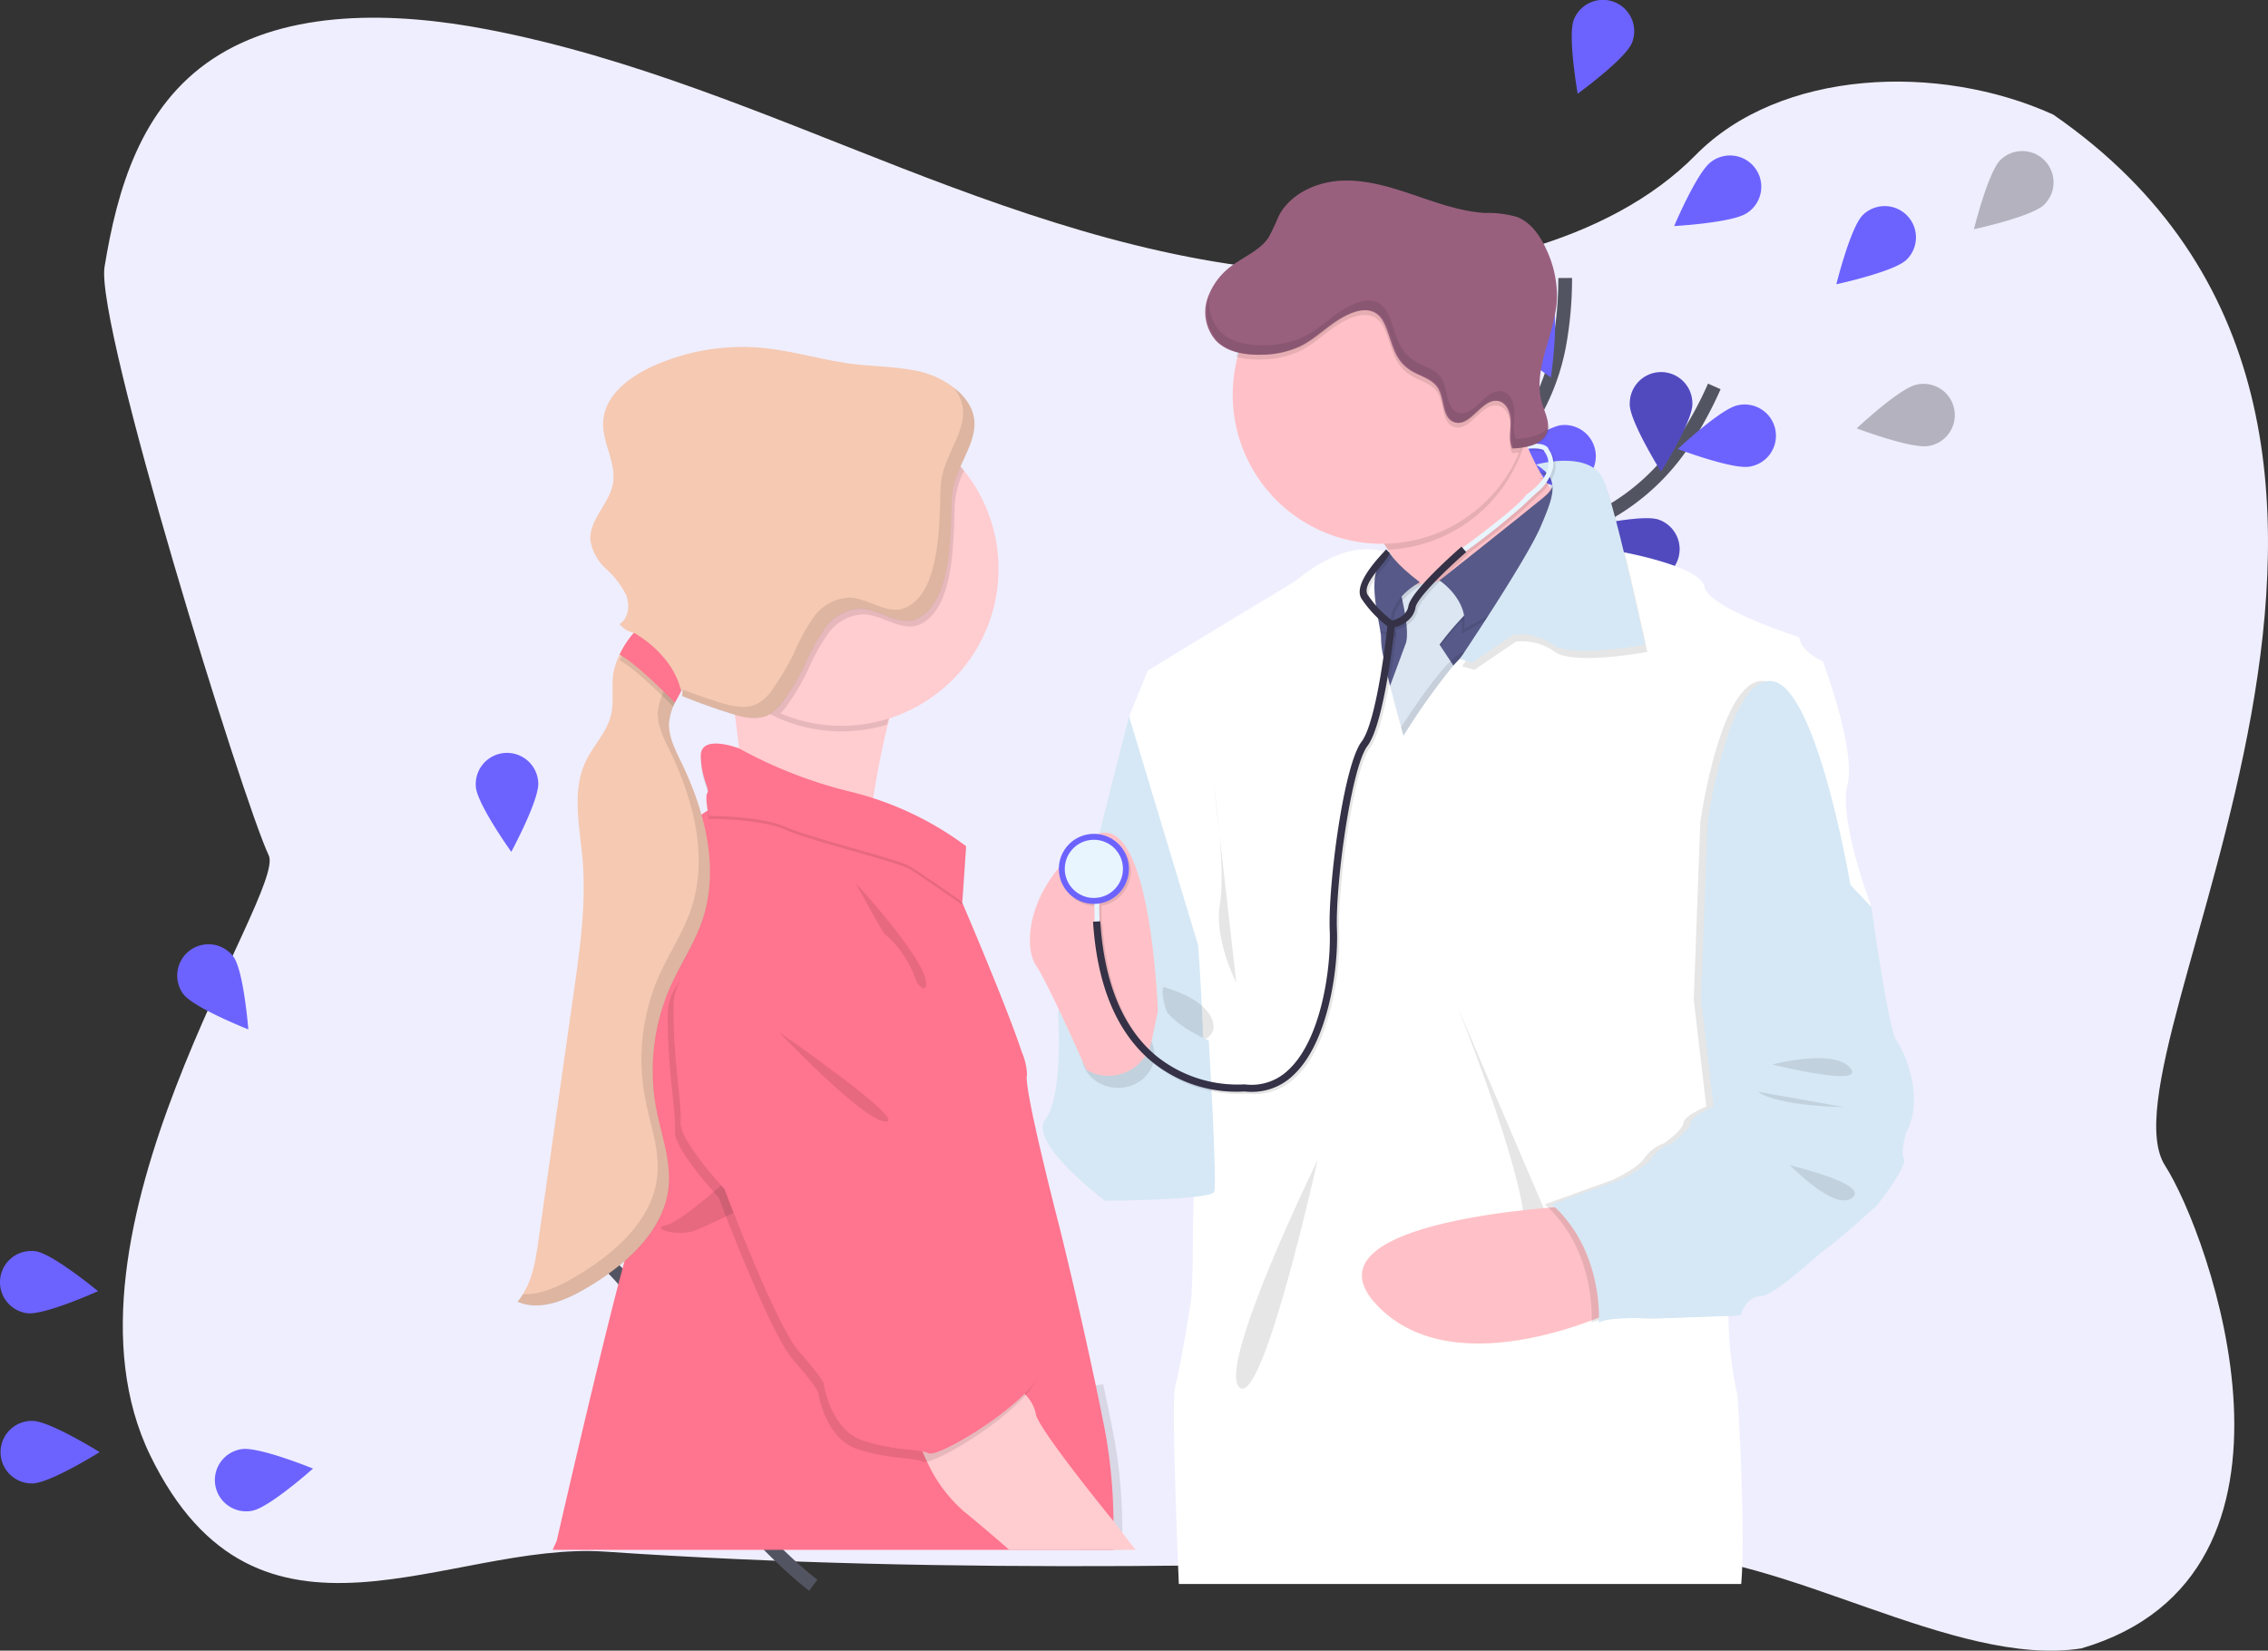 <svg xmlns="http://www.w3.org/2000/svg" xmlns:xlink="http://www.w3.org/1999/xlink" width="329.69" height="239.966" viewBox="0 0 329.69 239.966"><rect x="0" y="0" width="329.69" height="239.966" fill="#333333" stroke="none"/><defs><linearGradient id="a" x1="0.5" y1="1" x2="0.5" gradientUnits="objectBoundingBox"><stop offset="0" stop-color="gray" stop-opacity="0.251"/><stop offset="0.54" stop-color="gray" stop-opacity="0.122"/><stop offset="1" stop-color="gray" stop-opacity="0.102"/></linearGradient></defs><g transform="translate(-22.696 -143.213)"><path d="M252.348,113.949c-21.561-.749-42.113-7.71-61.707-15.325s-39.016-16.052-60.072-20.087c-13.538-2.6-29.02-2.963-39.926,4.295-10.5,6.983-13.888,19.037-15.712,30.222-1.372,8.416,20.117,77.678,23.866,85.559,2.61,5.468-32.854,55.147-17.215,87.254s43.317,12.389,66.166,13.968c50.578,3.459,101.429,1.96,152.141.461,18.768-.557,43.946,16.5,62.407,13.6,36.518-10.74,18.5-60.339,12.172-70.171C363.847,227.237,423.874,136.317,358.2,90.917c-16.634-7.552-39.7-6.6-51.975,5.883C293.59,109.66,271.382,114.608,252.348,113.949Z" transform="translate(-37.036 68.951)" fill="#efeefe"/><g transform="translate(3396 -8869)"><path d="M214.022,665.388s-17.031-12.875-20.248-29.253a32.371,32.371,0,0,0-9.974-17.87,54.5,54.5,0,0,0-7.98-5.945" transform="translate(-3469.106 8577.28)" fill="none" stroke="#535461" stroke-miterlimit="10" stroke-width="2"/><path d="M150.8,574.9c1.493,2.019,2.168,10.575,2.168,10.575s-7.98-3.143-9.475-5.159A4.548,4.548,0,0,1,150.8,574.9Z" transform="translate(-3490.174 8576.385)" fill="#6c63ff"/><path d="M195.055,591.18c.155,2.505-3.923,10.054-3.923,10.054s-4.995-6.98-5.153-9.485a4.546,4.546,0,1,1,9.073-.57Z" transform="translate(-3490.113 8534.815)" fill="#6c63ff"/><path d="M240.652,648.307c-1.127,2.242-8.463,6.7-8.463,6.7s-.783-8.546.344-10.788a4.545,4.545,0,1,1,8.12,4.088Z" transform="translate(-3491.837 8466.985)" fill="#6c63ff"/><path d="M263.683,704.656c-.734,2.4-7.209,8.032-7.209,8.032s-2.22-8.289-1.486-10.692a4.546,4.546,0,1,1,8.695,2.66Z" transform="translate(-3528.657 8395.593)" fill="#6c63ff"/><path d="M170.014,632.569c2.477.334,10.308-3.2,10.308-3.2s-6.608-5.475-9.1-5.809a4.546,4.546,0,0,0-1.211,9.011Z" transform="translate(-3539.376 8570.55)" fill="#6c63ff"/><path d="M195,696.4c2.477-.424,8.878-6.137,8.878-6.137s-7.946-3.245-10.42-2.821a4.546,4.546,0,1,0,1.548,8.958Z" transform="translate(-3531.679 8535.444)" fill="#6c63ff"/><path d="M232.459,754.381c2.511,0,9.788-4.549,9.788-4.549s-7.28-4.543-9.791-4.543a4.546,4.546,0,1,0,0,9.091Z" transform="translate(-3601.066 8473.484)" fill="#6c63ff"/></g><g transform="translate(3261 -8887)"><path d="M833.49,323.921s10.5-18.595,26.32-23.951A32.368,32.368,0,0,0,876.2,287.711,54.292,54.292,0,0,0,881.024,279" transform="translate(-3870.127 8807.387)" fill="none" stroke="#535461" stroke-miterlimit="10" stroke-width="2"/><path d="M996.361,250.593c-1.8,1.746-10.191,3.555-10.191,3.555s2.059-8.33,3.861-10.079a4.545,4.545,0,1,1,6.33,6.525Z" transform="translate(-3957.53 8817.388)" fill="#6c63ff"/><path d="M980.378,296.514c-2.477.489-10.488-2.552-10.488-2.552s6.255-5.883,8.717-6.363a4.546,4.546,0,1,1,1.771,8.915Z" transform="translate(-3964.291 8801.525)" fill="#6c63ff"/><path d="M930.693,349.7c-2.372-.821-7.763-7.5-7.763-7.5s8.361-1.914,10.739-1.093a4.545,4.545,0,1,1-2.976,8.59Z" transform="translate(-3930.872 8764.647)" fill="#6c63ff"/><path d="M947.3,276.988c0,2.511,4.552,9.8,4.552,9.8S956.4,279.508,956.4,277a4.546,4.546,0,1,0-9.088,0Z" transform="translate(-3948.696 8811.988)" fill="#6c63ff"/><path d="M887.52,310.8c.749,2.4,7.264,7.986,7.264,7.986s2.168-8.3,1.412-10.7a4.546,4.546,0,0,0-8.67,2.716Z" transform="translate(-3924.319 8789.402)" fill="#6c63ff"/><path d="M996.361,250.593c-1.8,1.746-10.191,3.555-10.191,3.555s2.059-8.33,3.861-10.079a4.545,4.545,0,1,1,6.33,6.525Z" transform="translate(-3937.53 8809.388)" opacity="0.25"/><path d="M980.378,296.514c-2.477.489-10.488-2.552-10.488-2.552s6.255-5.883,8.717-6.363a4.546,4.546,0,1,1,1.771,8.915Z" transform="translate(-3938.291 8798.525)" opacity="0.25"/><path d="M930.693,349.7c-2.372-.821-7.763-7.5-7.763-7.5s8.361-1.914,10.739-1.093a4.545,4.545,0,1,1-2.976,8.59Z" transform="translate(-3930.872 8764.647)" opacity="0.25"/><path d="M947.3,276.988c0,2.511,4.552,9.8,4.552,9.8S956.4,279.508,956.4,277a4.546,4.546,0,1,0-9.088,0Z" transform="translate(-3948.696 8811.988)" opacity="0.25"/><path d="M887.52,310.8c.749,2.4,7.264,7.986,7.264,7.986s2.168-8.3,1.412-10.7a4.546,4.546,0,0,0-8.67,2.716Z" transform="translate(-3924.319 8789.402)" opacity="0.25"/><path d="M835.44,288.414s2.062-21.254,14.343-32.557A32.38,32.38,0,0,0,859.8,238.009a54.279,54.279,0,0,0,.895-9.909" transform="translate(-3871.474 8842.525)" fill="none" stroke="#535461" stroke-miterlimit="10" stroke-width="2"/><path d="M922.361,191.024c-.929,2.329-7.878,7.382-7.878,7.382s-1.492-8.45-.554-10.779a4.547,4.547,0,1,1,8.432,3.406Z" transform="translate(-3923.445 8845.431)" fill="#6c63ff"/><path d="M923.881,237.064c-2.053,1.443-10.621,1.917-10.621,1.917s3.338-7.908,5.391-9.351a4.546,4.546,0,1,1,5.23,7.432Z" transform="translate(-3908.197 8824.096)" fill="#6c63ff"/><path d="M895.3,306.19c-2.5.211-10.138-3.716-10.138-3.716s6.874-5.14,9.376-5.351a4.546,4.546,0,1,1,.762,9.06Z" transform="translate(-3905.798 8794.887)" fill="#6c63ff"/><path d="M883.315,237.784c1.016,2.295,8.119,7.122,8.119,7.122s1.208-8.5.192-10.791a4.546,4.546,0,0,0-8.311,3.679Z" transform="translate(-3904.285 8840.174)" fill="#6c63ff"/></g><g transform="translate(3366 -8851)"><path d="M875.569,378.211c-2.105-.347-7.569-5.177-7.569-5.177s6.735-2.805,8.837-2.458a3.867,3.867,0,1,1-1.255,7.632Z" transform="translate(-3964.159 8730.038)" fill="#6c63ff"/><path d="M834.866,354.277c.284,2.105,4.937,7.729,4.937,7.729s3-6.645,2.719-8.758a3.863,3.863,0,1,0-7.656,1.029Z" transform="translate(-3939.709 8745.319)" fill="#6c63ff"/><path d="M875.569,378.211c-2.105-.347-7.569-5.177-7.569-5.177s6.735-2.805,8.837-2.458a3.867,3.867,0,1,1-1.255,7.632Z" transform="translate(-3964.159 8730.038)" opacity="0.25"/><path d="M834.866,354.277c.284,2.105,4.937,7.729,4.937,7.729s3-6.645,2.719-8.758a3.863,3.863,0,1,0-7.656,1.029Z" transform="translate(-3939.709 8745.319)" opacity="0.25"/><path d="M858.124,353.64c-2.066.526-9.024-1.65-9.024-1.65s5.019-5.292,7.085-5.829a3.863,3.863,0,1,1,1.94,7.479Z" transform="translate(-3950.232 8748.098)" fill="#6c63ff"/><path d="M841.76,291.047c1.408,1.6,8.393,3.7,8.393,3.7s-1.179-7.2-2.587-8.8a3.863,3.863,0,1,0-5.806,5.1Z" transform="translate(-3944.117 8793.341)" fill="#6c63ff"/><path d="M812.158,353.715c1.116,1.816,7.645,5.066,7.645,5.066s.055-7.293-1.053-9.111a3.863,3.863,0,0,0-6.579,4.045Z" transform="translate(-3922.644 8746.704)" fill="#6c63ff"/><path d="M784.44,140.527c.437-1.6.963-3.213,1.332-4.837C785.33,137.314,784.8,138.93,784.44,140.527Z" transform="translate(-3902.589 8903.087)" fill="url(#a)"/><path d="M525.262,355.69l-1.579.7s-10.293,39.987-10.293,43.219,21.825,21.214,21.825,21.214l3.406-22.986S533.731,345.124,525.262,355.69Z" transform="translate(-3702.873 8742.017)" fill="#d6e8f5"/><path d="M690.514,223.613l-9.119-4.758a18.266,18.266,0,0,0-2.674-6.092,13.573,13.573,0,0,0-5.319-4.806c-5.587-2.505,23.633-15.656,23.633-15.656a47.55,47.55,0,0,0,1.624,4.658c1.505,3.716,4,8.522,7.221,9.89C711.352,209.177,690.514,223.613,690.514,223.613Z" transform="translate(-3820.251 8861.375)" fill="#ffc1c7"/><path d="M698.659,196.958a21.786,21.786,0,0,1-19.938,15.8,13.573,13.573,0,0,0-5.319-4.806c-5.587-2.505,23.633-15.656,23.633-15.656a47.549,47.549,0,0,0,1.624,4.658Z" transform="translate(-3820.25 8861.375)" opacity="0.1"/><path d="M637.568,230.918l-5.937,13.854-5.237,9.2H609.63L604.74,241.4l1.982-13.038h12.8l8.266-.466,2.792-.932,1.8,1.021Z" transform="translate(-3755.197 8851.274)" fill="#575a89"/><path d="M738.419,230.462s3.7.79.387,3.508-14.756,11.364-14.756,11.364,4.019,3.579,3.187,7.772l13.314-7.422,2.369-11.874S743.185,230.241,738.419,230.462Z" transform="translate(-3858.093 8833.263)" opacity="0.1"/><path d="M702.876,287l-8.469,1.4s1.747,6.461.874,8.3a1.233,1.233,0,0,0-.066.176l-3.455,9.34,2.59,7.335,8.964-12.224-3.055-4.627a42.583,42.583,0,0,1,5.15-5.763C707.329,289.445,702.876,287,702.876,287Z" transform="translate(-3834.301 8791.598)" opacity="0.1"/><path d="M702.876,285.63l-8.469,1.395s1.747,6.461.874,8.3a1.233,1.233,0,0,0-.066.176l-3.455,9.34,2.59,7.335,8.964-12.232-3.055-4.627a42.588,42.588,0,0,1,5.15-5.764C707.329,288.064,702.876,285.63,702.876,285.63Z" transform="translate(-3834.301 8792.607)" fill="#dce6f2"/><path d="M738.775,227.812s3.7.79.384,3.508-15.109,12.061-15.109,12.061,4.366,2.882,3.537,7.072l13.314-7.419,2.369-11.874S743.533,227.591,738.775,227.812Z" transform="translate(-3858.093 8835.216)" fill="#575a89"/><path d="M670.452,273.18s.808,1.511,4.374,4.234c0,0-5.937,3.158-3.666,7.6l-9.082-2.369-1.4-4.366Z" transform="translate(-3811.4 8801.781)" opacity="0.1"/><path d="M669.129,271.86s.808,1.511,4.374,4.234c0,0-5.937,3.142-3.666,7.6l-9.08-2.369-1.4-4.363Z" transform="translate(-3810.427 8802.754)" fill="#575a89"/><path d="M694.508,292.437l-5.937,13.853-5.227,9.2H666.57l-4.89-12.572,1.979-13.038h3.561c-.058,3.042,1.053,6.616.982,7.945-.121,2.184,3.258,13.969,3.258,13.969s7.071-11.438,9.864-12.456c1.755-.64,5.474-5.961,8-9.835Z" transform="translate(-3812.137 8789.756)" opacity="0.1"/><path d="M637.5,350.778l-.6.758s4.366,21.915,3.158,26.891a14.129,14.129,0,0,0-.35,2.732v.039a52.689,52.689,0,0,0,1.316,11.635s1.221,19.37.526,27.336H559.8c-.479-11.78-.995-27.041-.526-28.733.789-2.792,2.369-12.922,2.369-12.922l.174-4.8s0-4.64.142-9.809c.06-2.324.15-4.763.279-6.927a36.585,36.585,0,0,1,.716-6.14,13.536,13.536,0,0,0,.337-2.6,1.348,1.348,0,0,1,.016-.25c0-.263.026-.547.037-.84v-.263c.05-1.695.032-3.706-.024-5.79v-.345c-.045-1.563-.111-3.158-.184-4.674-.229-4.737-.526-8.743-.526-8.743l-10.04-33.265,2.705-6.664,7.508-4.6,13.883-8.382c6.771-5.566,11.23-4.9,12.93-4.287a4.5,4.5,0,0,1,.484.2c.053.026.095.047.134.071a1.117,1.117,0,0,1,.155.089h0a3.206,3.206,0,0,0-1.179.971,4.3,4.3,0,0,0-.729,1.579,7.349,7.349,0,0,0-.187,1.076c-.034.382-.047.776-.047,1.174a20.357,20.357,0,0,0,.224,2.6c0,.016,0,.037,0,.058.087.616.195,1.219.3,1.784a.115.115,0,0,0,0,.029c.121.661.242,1.271.324,1.8.016.095.029.182.042.263a6.01,6.01,0,0,1,.082,1.053,12.8,12.8,0,0,0,.342,2.526c.068.347.147.718.234,1.105.118.526.247,1.1.387,1.684.076.321.158.653.242.982.032.132.066.263.1.4l.053.208c.561,2.229,1.168,4.448,1.542,5.79.221.79.361,1.276.361,1.276a98.265,98.265,0,0,1,7.127-10.056c.047-.053.09-.1.134-.15.313-.361.621-.69.916-.979a5.41,5.41,0,0,1,1.69-1.269,1.845,1.845,0,0,0,.287-.134c1.295-.734,3.384-3.4,5.34-6.192.192-.263.379-.55.568-.821.434-.626.855-1.255,1.253-1.858.305-.461.6-.908.874-1.334,1.316-2.047,2.242-3.574,2.242-3.574l1.826-.082.318-.016h.213l8.293-.384s.358.061.947.179a.169.169,0,0,1,.1.021c2.942.584,11.116,2.434,11.617,5,.611,3.142,13.8,7.335,13.8,7.335.174,2.105,3.4,3.492,3.4,3.492s4.89,12.922,3.582,17.985c-1.292,5,3.363,17.37,3.487,17.717h0l-.892,1.126Z" transform="translate(-3731.742 8804.316)" fill="#fff"/><path d="M747.612,225.443s8.072-2.29,9.906,2.424,5.937,23.749,5.937,23.749-10.653,2.008-13.446,0a8.045,8.045,0,0,0-5.677-1.484l-6.024,4.1-1.779-.526s9.637-14.327,11.732-19.2S751.065,227.467,747.612,225.443Z" transform="translate(-3867.288 8837.364)" opacity="0.1"/><path d="M746.312,221.443s8.077-2.29,9.919,2.424,5.937,23.749,5.937,23.749-10.651,2.008-13.446,0a8.037,8.037,0,0,0-5.674-1.484l-6.029,4.1-1.779-.526s9.637-14.327,11.732-19.2S749.765,223.472,746.312,221.443Z" transform="translate(-3866.338 8840.311)" fill="#d6e8f5"/><path d="M571.176,511.55s6.024,1.484,7.161,4.89-4.453,3.492-4.453,3.492S570.479,513.908,571.176,511.55Z" transform="translate(-3745.382 8626.144)" opacity="0.1"/><path d="M623.5,607.09s-14.754,30.21-11.348,33.092S623.5,607.09,623.5,607.09Z" transform="translate(-3775.267 8555.747)" opacity="0.1"/><path d="M734,522.5s11.788,29.344,9.43,33.876,5.063,0,5.063,0Z" transform="translate(-3865.424 8618.075)" opacity="0.1"/><path d="M711.474,632.64s-39.813,1.921-28.2,14.319,35.447.526,35.447.526Z" transform="translate(-3826.484 8536.921)" fill="#ffc1c7"/><path d="M509.105,513.048l-2.008.7s.79,11.874-1.842,15.28S513.9,540.9,513.9,540.9s15.454-.087,15.891-1.316-.79-22-.79-22-8.3-3.232-7.6-8.382c0,0-2.532,12.135-6.285,11.611S507.1,517.153,509.105,513.048Z" transform="translate(-3696.585 8627.875)" fill="#d6e8f5"/><ellipse cx="5.298" cy="4.845" rx="5.298" ry="4.845" transform="translate(-3186.08 9142.67)" opacity="0.1"/><path d="M516.372,452.327s-1.053-32.128-10.216-24.97-9.253,15.719-7.508,18.249,7.34,15.19,7.34,15.19h0a6.4,6.4,0,0,0,9.474-4.211Z" transform="translate(-3691.362 8688.945)" fill="#ffc1c7"/><path d="M586.271,213.571a.774.774,0,0,0-.237-.363c-.453-.413-1.426-.558-2.895-.432l.061.695c1.958-.168,2.345.221,2.395.287v.066l.061.087a2.937,2.937,0,0,1,.526,2.316c-.429,2.145-3.063,3.853-3.09,3.871l-.063.037-.039.061c-1.137,1.687-7.566,6.448-9.248,7.679l-.147-.168c-.753.653-7.369,6.445-7.727,8.664-.232,1.392-1.8,1.932-2.369,2.082a14.872,14.872,0,0,1-3.561-3.742c-.95-1.634,2.874-4.824,3.211-6.069l-.526-.54c-.055.2-4.966,4.79-3.6,7.135a15.621,15.621,0,0,0,3.795,4.024c-.224,2.032-1.616,13.961-3.755,16.788-2.658,3.513-4.892,21.22-4.645,27.4.218,5.492-1.216,15.867-6.006,20.322a7.677,7.677,0,0,1-6.335,2.105h-.116a18.692,18.692,0,0,1-12.854-4.211c-4.776-4.019-7.482-10.577-8.045-19.5h-.116l-.047-2.6a5.066,5.066,0,1,0-.755.061h.058l.047,2.582-.232.016c.579,9.211,3.421,16.025,8.422,20.233a19.475,19.475,0,0,0,13.582,4.445,9.791,9.791,0,0,0,1.053.058,8.633,8.633,0,0,0,6.053-2.434c5.045-4.7,6.579-15.454,6.34-21.133-.263-6.55,2.082-23.62,4.434-26.728,2.305-3.05,3.7-14.935,3.948-17.238.834-.234,2.721-.974,3.042-2.895.232-1.39,4.65-5.671,7.369-8.043l-.082-.095a102.41,102.41,0,0,0,8.269-6.6c.7-.671,1.395-1.342,2.121-1.982a6.791,6.791,0,0,0,2.276-3.455A3.592,3.592,0,0,0,586.271,213.571Z" transform="translate(-3704.097 8846.32)" opacity="0.1"/><path d="M684.216,281.143a16.1,16.1,0,0,1-4.045-4.211c-1.363-2.345,3.548-6.932,3.6-7.132l.526.539c-.334,1.242-4.158,4.434-3.208,6.066a15.3,15.3,0,0,0,3.745,3.882Z" transform="translate(-3825.585 8804.271)" fill="#353146"/><path d="M735.611,227.405l-.411-.566c.084-.061,8.351-6.04,9.653-7.974l.042-.058.061-.039c.026-.018,2.661-1.724,3.09-3.871a2.919,2.919,0,0,0-.526-2.313l-.061-.089v-.063c-.053-.068-.439-.455-2.4-.287l-.06-.7c1.471-.126,2.442.018,2.895.432a.789.789,0,0,1,.24.366,3.6,3.6,0,0,1,.595,2.792,6.753,6.753,0,0,1-2.276,3.455c-.724.64-1.421,1.316-2.119,1.982A110.582,110.582,0,0,1,735.611,227.405Z" transform="translate(-3866.308 8847.3)" fill="#e8f5ff"/><rect width="0.697" height="4.24" transform="translate(-3184.236 9124.987) rotate(-1.05)" fill="#e8f5ff"/><circle cx="5.092" cy="5.092" r="5.092" transform="translate(-3189.385 9115.432)" fill="#6c63ff"/><circle cx="4.229" cy="4.229" r="4.229" transform="translate(-3188.522 9116.295)" fill="#e8f5ff"/><path d="M555.717,347.576a9.773,9.773,0,0,1-1.053-.055,19.5,19.5,0,0,1-13.582-4.445c-5-4.211-7.837-11.016-8.422-20.236l1.053-.066c.563,8.922,3.269,15.483,8.048,19.5a18.765,18.765,0,0,0,12.851,4.211h.116a7.693,7.693,0,0,0,6.337-2.105c4.787-4.456,6.221-14.83,6-20.322-.263-6.187,1.971-23.894,4.632-27.4,2.329-3.077,3.774-16.943,3.79-17.083l.039-.395.389-.068c.024,0,2.3-.432,2.582-2.132.368-2.216,6.974-8.008,7.724-8.664l.687.79c-2.729,2.369-7.148,6.653-7.369,8.045-.321,1.926-2.208,2.663-3.04,2.895-.263,2.305-1.65,14.188-3.948,17.238-2.353,3.108-4.7,20.178-4.435,26.728.226,5.679-1.292,16.438-6.337,21.133A8.635,8.635,0,0,1,555.717,347.576Z" transform="translate(-3717.072 8805.369)" fill="#353146"/><g transform="translate(-3168.089 9020.463)"><path d="M652.565,123.826a21.67,21.67,0,1,1-6.348-15.421,21.774,21.774,0,0,1,6.348,15.421Z" transform="translate(-605.247 -92.596)" fill="#ffc1c7"/><path d="M654.606,123.835a21.67,21.67,0,0,1-1.65,8.322c-.366.042-.732.068-1.084.084-.526-1.155-.245-2.49-.234-3.761s-.458-2.766-1.682-3.108c-2.44-.687-4.124,3.874-6.529,3.05-1.842-.626-1.361-3.421-2.421-5.035-.839-1.276-2.521-1.637-3.829-2.437-2.782-1.708-2.7-4.44-3.99-7.024-1.353-2.708-4.211-1.908-6.693-.311-1.884,1.216-3.511,2.845-5.527,3.813a13.671,13.671,0,0,1-5.64,1.192,12.393,12.393,0,0,1-3.537-.374,21.772,21.772,0,0,1,42.813,5.587Z" transform="translate(-607.288 -92.604)" opacity="0.1"/><path d="M613.9,86.417c-1.887,1.216-3.511,2.842-5.527,3.816a13.711,13.711,0,0,1-5.64,1.19c-2.369.053-4.919-.363-6.537-2.074a6.306,6.306,0,0,1-1.213-6.079,9.874,9.874,0,0,1,3.908-5.035c1.771-1.245,3.827-2.105,5-3.887a31.419,31.419,0,0,0,1.437-3.055c1.65-3.208,5.361-4.945,8.948-5.161s7.143.853,10.559,2.011,6.858,2.432,10.464,2.671a14.921,14.921,0,0,1,4.763.608c2,.813,3.316,2.758,4.211,4.737a15.838,15.838,0,0,1,1.521,7.106c-.221,5.2-3.658,10.309-2.147,15.293.4,1.329,1.15,2.692.75,4.021-.584,1.94-3.087,2.382-5.111,2.474-.526-1.155-.245-2.492-.234-3.761s-.458-2.766-1.679-3.108c-2.442-.682-4.127,3.871-6.527,3.05-1.829-.629-1.355-3.421-2.419-5.035-.84-1.279-2.524-1.637-3.829-2.437-2.782-1.708-2.7-4.44-3.99-7.024C619.241,84.017,616.38,84.817,613.9,86.417Z" transform="translate(-594.682 -66.104)" fill="#99607e"/><g transform="translate(0.225 16.796)" opacity="0.1"><path d="M783,147.646c.432-1.595.953-3.2,1.316-4.816C783.882,144.454,783.358,146.051,783,147.646Z" transform="translate(-733.664 -139.432)"/><path d="M640.469,150.666c-.526-1.155-.245-2.492-.234-3.761s-.458-2.753-1.679-3.108c-2.442-.682-4.127,3.874-6.527,3.05-1.842-.629-1.355-3.421-2.419-5.035-.84-1.279-2.521-1.637-3.827-2.437-2.784-1.708-2.7-4.44-3.99-7.024-1.355-2.711-4.211-1.911-6.7-.311-1.887,1.216-3.511,2.845-5.527,3.816a13.711,13.711,0,0,1-5.64,1.19c-2.355.055-4.919-.363-6.537-2.074a6.111,6.111,0,0,1-1.44-5.053c-.045.124-.084.247-.124.371a6.323,6.323,0,0,0,1.213,6.079c1.619,1.711,4.182,2.126,6.537,2.074a13.724,13.724,0,0,0,5.642-1.19c2.021-.974,3.645-2.6,5.527-3.816,2.484-1.6,5.342-2.4,6.7.311,1.29,2.584,1.208,5.316,3.99,7.024,1.316.79,2.987,1.158,3.829,2.437,1.053,1.619.587,4.406,2.419,5.035,2.4.821,4.082-3.732,6.524-3.05,1.221.342,1.692,1.842,1.679,3.108s-.287,2.605.234,3.761c2.024-.092,4.527-.526,5.113-2.474a2.833,2.833,0,0,0,.11-.861C644.49,150.205,642.29,150.584,640.469,150.666Z" transform="translate(-595.536 -129.92)"/></g></g><path d="M825.52,372.147l3.055,3.232s2.445,17.809,3.666,19.475,4.106,8.293,1.4,13.269c0,0-.874,2.708-.35,3.842s-3.927,6.811-3.927,6.811-5.85,5.237-7.074,6.024-7.682,7.071-9.864,7.158-2.895,2.795-2.895,2.795l-12.311.437s-6.8-.355-8.279.605c0,0,.789-10.39-6.808-17.2l9.69-3.492s3.669-1.579,4.8-3.229a5.929,5.929,0,0,1,2.895-2.182s2.705-1.921,2.792-2.969,3.308-2.332,3.308-2.332l-1.824-15.567.961-25.844s3.055-21.654,9.516-20.43S825.52,372.147,825.52,372.147Z" transform="translate(-3900.887 8750.704)" opacity="0.1"/><path d="M829.52,372.147l3.056,3.232s2.445,17.809,3.666,19.475,4.106,8.293,1.4,13.269c0,0-.871,2.708-.347,3.842s-3.929,6.811-3.929,6.811-5.85,5.237-7.074,6.024-7.682,7.071-9.864,7.158-2.895,2.795-2.895,2.795l-12.311.437s-6.806-.355-8.279.605c0,0,.789-10.39-6.808-17.2l9.69-3.492s3.669-1.579,4.8-3.229a5.929,5.929,0,0,1,2.895-2.182s2.705-1.921,2.792-2.969,3.308-2.332,3.308-2.332l-1.824-15.567.961-25.844s3.055-21.654,9.516-20.43S829.52,372.147,829.52,372.147Z" transform="translate(-3903.835 8750.704)" fill="#d6e8f5"/><path d="M907.84,551.8s8.993-2.369,11.351.526S907.84,551.8,907.84,551.8Z" transform="translate(-3993.514 8597.162)" opacity="0.1"/><path d="M899.88,569.44c3.055,2.14,12.485,2.226,12.485,2.226Z" transform="translate(-3987.649 8583.488)" opacity="0.1"/><path d="M917.46,610.08c.263.087,6.482,6.724,9.093,4.716S917.46,610.08,917.46,610.08Z" transform="translate(-4000.602 8553.544)" opacity="0.1"/><path d="M599.22,398.42s1.826,12.574.926,17.7,2.384,11.467,2.384,11.467Z" transform="translate(-3766.115 8709.5)" opacity="0.1"/></g><g transform="translate(3367 -8892)"><path d="M380.08,411.572c-2.477,1.941-4.286,6.537-5.6,11.587a124.65,124.65,0,0,0-3.031,19.025s-19.725-4.521-18.288-6.574c.9-1.291-.31-11.02-1.322-18.074-.6-4.168-1.143-7.4-1.143-7.4S386.861,406.227,380.08,411.572Z" transform="translate(-3589.834 8717.811)" fill="#ffccd0"/><path d="M380.08,410.245c-2.477,1.945-4.286,6.537-5.6,11.587a22.759,22.759,0,0,1-22.642-5.62c-.6-4.171-1.143-7.407-1.143-7.407S386.861,404.9,380.08,410.245Z" transform="translate(-3589.834 8718.726)" opacity="0.1"/><path d="M378.083,329.931a22.815,22.815,0,1,1-5.019-14.269A22.815,22.815,0,0,1,378.083,329.931Z" transform="translate(-3577.235 8787.972)" fill="#ffccd0"/><path d="M520.9,787.727h-6.5l-.548-11.485-.573-11.888s1.477-.22,3.83-.548l.951-.127h.077c.514,2.412,1.022,4.889,1.511,7.364a75.66,75.66,0,0,1,1.266,13.315v.91C520.935,786.1,520.916,786.922,520.9,787.727Z" transform="translate(-3702.071 8472.789)" opacity="0.1"/><path d="M352.06,598.094H270.51c.353-.8.588-1.288.588-1.288s6.524-28.544,9.841-40.62a.159.159,0,0,0,0-.031,48.3,48.3,0,0,1,1.5-4.846h0a1.662,1.662,0,0,1,.146-.31c1.641-2.669,3.7-5.546.821-9.655s-1.858-22.19-1.858-22.19,3.493-15.411,7.19-23.629a11.055,11.055,0,0,1,2.347-3.406,9.6,9.6,0,0,1,1.028-.873h0a9.037,9.037,0,0,1,.861-.573l.059-.037a12.423,12.423,0,0,1,5.057-1.57,14.426,14.426,0,0,1,3.793.105A56.615,56.615,0,0,1,316.49,493.2c10.339,4.543,13.47,10.63,13.532,10.757h0l.025.053c.415.969,6.484,15.139,8.67,21.75a9.272,9.272,0,0,1,.752,3.264c-.619,1.641,4.725,22.186,4.725,22.186s2.477,9.909,4.954,21.524c.108.483.211.966.31,1.455.443,2.109.883,4.258,1.307,6.4A75.273,75.273,0,0,1,352.032,594Q352.1,596.1,352.06,598.094Z" transform="translate(-3534.475 8662.422)" fill="#ff748e"/><path d="M345.607,464.857s-5.626-2.168-5.558,1.121,1.372,4.862.96,5.341.2,3.357.2,3.357,7.6,0,11.095,1.573,16.368,4.725,18.012,5.685,7.741,5.264,7.741,5.264l.548-8.15a46.5,46.5,0,0,0-16.641-7.874A66.364,66.364,0,0,1,345.607,464.857Z" transform="translate(-3582.48 8679.564)" opacity="0.1"/><path d="M345.607,463.527s-5.626-2.168-5.558,1.121,1.372,4.862.96,5.341.2,3.357.2,3.357,7.6,0,11.095,1.576,16.368,4.725,18.012,5.682,7.741,5.264,7.741,5.264l.554-8.125a46.5,46.5,0,0,0-16.641-7.874A65.844,65.844,0,0,1,345.607,463.527Z" transform="translate(-3582.48 8680.482)" fill="#ff748e"/><path d="M412.85,528.43s10.751,11.64,10.2,14.863S412.85,528.43,412.85,528.43Z" transform="translate(-3632.739 8635.193)" opacity="0.1"/><path d="M435.391,741.85s-4.177,8.494-1.917,7.946S435.391,741.85,435.391,741.85Z" transform="translate(-3646.514 8487.859)" fill="none"/><path d="M332.174,664.22s-7.881,7.261-10.2,7.673,1.78,1.78,4.45.687,8.361-3.97,8.361-3.97Z" transform="translate(-3569.527 8541.451)" opacity="0.1"/><path d="M473.111,786.1H454.733c-2.57-2.229-5-4.295-6.549-5.537a21.372,21.372,0,0,1-5.4-7.268c-.257-.536-.48-1.037-.669-1.492a24.907,24.907,0,0,1-.892-2.4l13.609-8.082a21.275,21.275,0,0,1,2.115,2.068l.164.189a5.588,5.588,0,0,1,1.48,2.734c.068.966,2.756,4.7,5.5,8.292,2.787,3.651,5.642,7.141,5.831,7.376h0s.471.641,1.239,1.626C471.7,784.318,472.371,785.172,473.111,786.1Z" transform="translate(-3652.324 8474.418)" fill="#ffccd0"/><path d="M373.089,315.688a13.274,13.274,0,0,0-1.325,4.645c-.245,4.738.152,15.331-5.094,17.709-2.6,1.17-5.379-1.4-8.227-1.462a6.689,6.689,0,0,0-5.18,2.883,31.19,31.19,0,0,0-2.936,5.394,36.843,36.843,0,0,1-2.846,4.8,12.073,12.073,0,0,1-1.053,1.328A22.809,22.809,0,1,1,373.089,315.7Z" transform="translate(-3577.26 8787.946)" opacity="0.1"/><path d="M317.176,298.415c-.248,4.738.152,15.331-5.1,17.706-2.6,1.17-5.379-1.4-8.227-1.458a6.69,6.69,0,0,0-5.18,2.88,30.992,30.992,0,0,0-2.935,5.4,36.924,36.924,0,0,1-2.846,4.8,6.968,6.968,0,0,1-2.326,2.319c-1.709.892-3.781.39-5.614-.183q-3.567-1.124-7.029-2.533A7.09,7.09,0,0,0,278,326.29c-.068.13-.142.251-.217.381l-.146.254c-.263.464-.52.929-.756,1.406-.09.183-.177.372-.254.56a7.123,7.123,0,0,0-.579,2.217c-.158,2.065.861,4.025,1.765,5.883,3.477,7.187,5.626,15.591,3.01,23.131-1.133,3.279-3.1,6.193-4.53,9.361a30.243,30.243,0,0,0-2.115,17.892c.715,3.753,2.149,7.469,1.8,11.274-.619,6.549-6.267,11.423-11.925,14.773-3.056,1.8-6.8,3.406-10.042,1.982,2.068-2.415,2.6-5.756,3.047-8.909q1.83-12.9,3.669-25.806.734-5.137,1.465-10.274c.91-6.435,1.833-12.94,1.263-19.415-.415-4.772-1.585-9.838.483-14.157,1.093-2.288,3.041-4.183,3.648-6.648.5-2,.034-4.134.362-6.174a10.509,10.509,0,0,1,.9-2.675,13.145,13.145,0,0,1,2.075-3.165,3.543,3.543,0,0,1-2.075-1.266c1.332-.867,1.533-2.821.929-4.289a13.18,13.18,0,0,0-2.9-3.744,7.229,7.229,0,0,1-2.27-4.087c-.263-3.007,2.74-5.335,3.27-8.3.536-3.019-1.582-5.955-1.412-9.011.2-3.694,3.592-6.379,6.942-7.936a31.584,31.584,0,0,1,16.189-2.787c4.515.427,8.884,1.824,13.386,2.366,2.716.31,5.468.341,8.165.818a13.118,13.118,0,0,1,7.3,3.462C323.455,288.621,317.461,292.916,317.176,298.415Z" transform="translate(-3523.084 8809.028)" fill="#f5c9b2"/><path d="M361.7,624.468c-1.579-.684-4.453-.276-9.385-1.777s-5.883-8.289-5.883-8.289v-.022h0c-.059-.155-.517-1.164-3.62-4.7-3.428-3.9-10.838-23.626-10.838-23.626S325.4,579,325.61,576.4s-1.167-9.522-1.031-17.263,14.792-12.875,14.792-12.875c28.219-5,21.573,27.531,20.821,30s3.152,9.122,3.152,9.122c-.551,2.9,2.26,7.385,2.26,7.385s.681,3.97.821,5.478a.929.929,0,0,0,.046.2c.452,1.421,4.137,2.709,5.636,3.493,1.576.824,6.645,8.014,6.645,8.014C379.845,615.228,363.273,625.162,361.7,624.468Z" transform="translate(-3571.795 8623.247)" opacity="0.1"/><path d="M364.357,620.5c-1.576-.687-4.453-.276-9.382-1.78s-5.883-8.286-5.883-8.286v-.022h0c-.056-.158-.517-1.164-3.62-4.7-3.428-3.9-10.838-23.629-10.838-23.629s-6.571-7.054-6.366-9.655-1.164-9.522-1.028-17.257,14.783-12.866,14.783-12.866c28.218-5,21.573,27.531,20.821,30s3.152,9.122,3.152,9.122c-.551,2.9,2.26,7.385,2.26,7.385s.681,3.97.824,5.478a.776.776,0,0,0,.043.2c.452,1.421,4.137,2.709,5.639,3.493,1.573.821,6.645,8.014,6.645,8.014C382.505,611.269,365.933,621.2,364.357,620.5Z" transform="translate(-3573.631 8625.974)" fill="#ff748e"/><path d="M376.8,598.32s12.327,13.005,15.544,13.005S376.8,598.32,376.8,598.32Z" transform="translate(-3607.852 8586.944)" opacity="0.1"/><path d="M413.1,737.983c-1.576-.687-4.453-.276-9.382-1.781s-5.883-8.286-5.883-8.286v-.022h0c3.267-2.168,11.541-8.289,14.8-10.528a22.843,22.843,0,0,0,5.264-5.406c.452,1.421,4.137,2.709,5.639,3.493,1.573.821,6.645,8.014,6.645,8.014C431.244,728.749,414.672,738.683,413.1,737.983Z" transform="translate(-3622.37 8508.493)" fill="#ff748e"/><g transform="translate(-3269.074 9091.602)" opacity="0.1"><path d="M302,406.236c.015.025.037.046.056.071.093-.118.189-.235.288-.347A2.31,2.31,0,0,1,302,406.236Z" transform="translate(-287.14 -371.861)"/><path d="M276.054,438.289a11.682,11.682,0,0,1,1.911-4.744c-.564-.217-1.127-.437-1.685-.666a7.012,7.012,0,0,0,.081-1.05,12.036,12.036,0,0,0-1.951,4.815c-.158,2.068.861,4.025,1.765,5.883,3.48,7.184,5.626,15.588,3.01,23.131-1.136,3.276-3.1,6.193-4.53,9.361a30.231,30.231,0,0,0-2.112,17.889c.709,3.756,2.146,7.469,1.793,11.274-.619,6.549-6.264,11.423-11.925,14.77-2.313,1.369-5.016,2.623-7.6,2.533a9.366,9.366,0,0,1-.8,1.1c3.248,1.434,6.986-.18,10.042-1.988,5.664-3.344,11.321-8.206,11.94-14.767.353-3.806-1.084-7.518-1.8-11.274a30.256,30.256,0,0,1,2.106-17.889c1.424-3.165,3.406-6.085,4.53-9.361,2.617-7.543.468-15.947-3.01-23.131C276.921,442.305,275.9,440.358,276.054,438.289Z" transform="translate(-254.01 -389.721)"/><path d="M371.754,296.707a8.948,8.948,0,0,0-.978-.867c3.753,4.868-1.666,9-1.935,14.244-.242,4.738.155,15.334-5.094,17.706-2.595,1.174-5.379-1.4-8.224-1.458a6.7,6.7,0,0,0-5.184,2.883,30.856,30.856,0,0,0-2.932,5.394,37.085,37.085,0,0,1-2.849,4.8,6.794,6.794,0,0,1-2.329,2.322c-1.7.889-3.775.39-5.611-.186q-2.678-.842-5.307-1.858a6.7,6.7,0,0,1-.081.963q3.465,1.412,7.032,2.533c1.833.576,3.9,1.074,5.611.186a6.968,6.968,0,0,0,2.329-2.326,36.476,36.476,0,0,0,2.846-4.8,30.9,30.9,0,0,1,2.935-5.4,6.7,6.7,0,0,1,5.18-2.88c2.849.062,5.633,2.632,8.227,1.458,5.249-2.372,4.849-12.968,5.094-17.706C370.769,306.213,376.764,301.922,371.754,296.707Z" transform="translate(-307.319 -295.84)"/></g><path d="M310.738,421.414c-.263.464-.52.929-.756,1.406-.09.183-.177.372-.254.56-1.623-1.635-5.574-5.521-7.778-6.726a13.206,13.206,0,0,1,2.075-3.165S309.279,416.268,310.738,421.414Z" transform="translate(-3556.179 8714.542)" opacity="0.1"/><path d="M310.883,419.331c-1.217-5.509-6.859-8.491-6.859-8.491A13.145,13.145,0,0,0,301.95,414c2.325,1.273,6.611,5.54,8.032,6.986Z" transform="translate(-3556.179 8716.371)" fill="#ff748e"/></g></g></svg>
